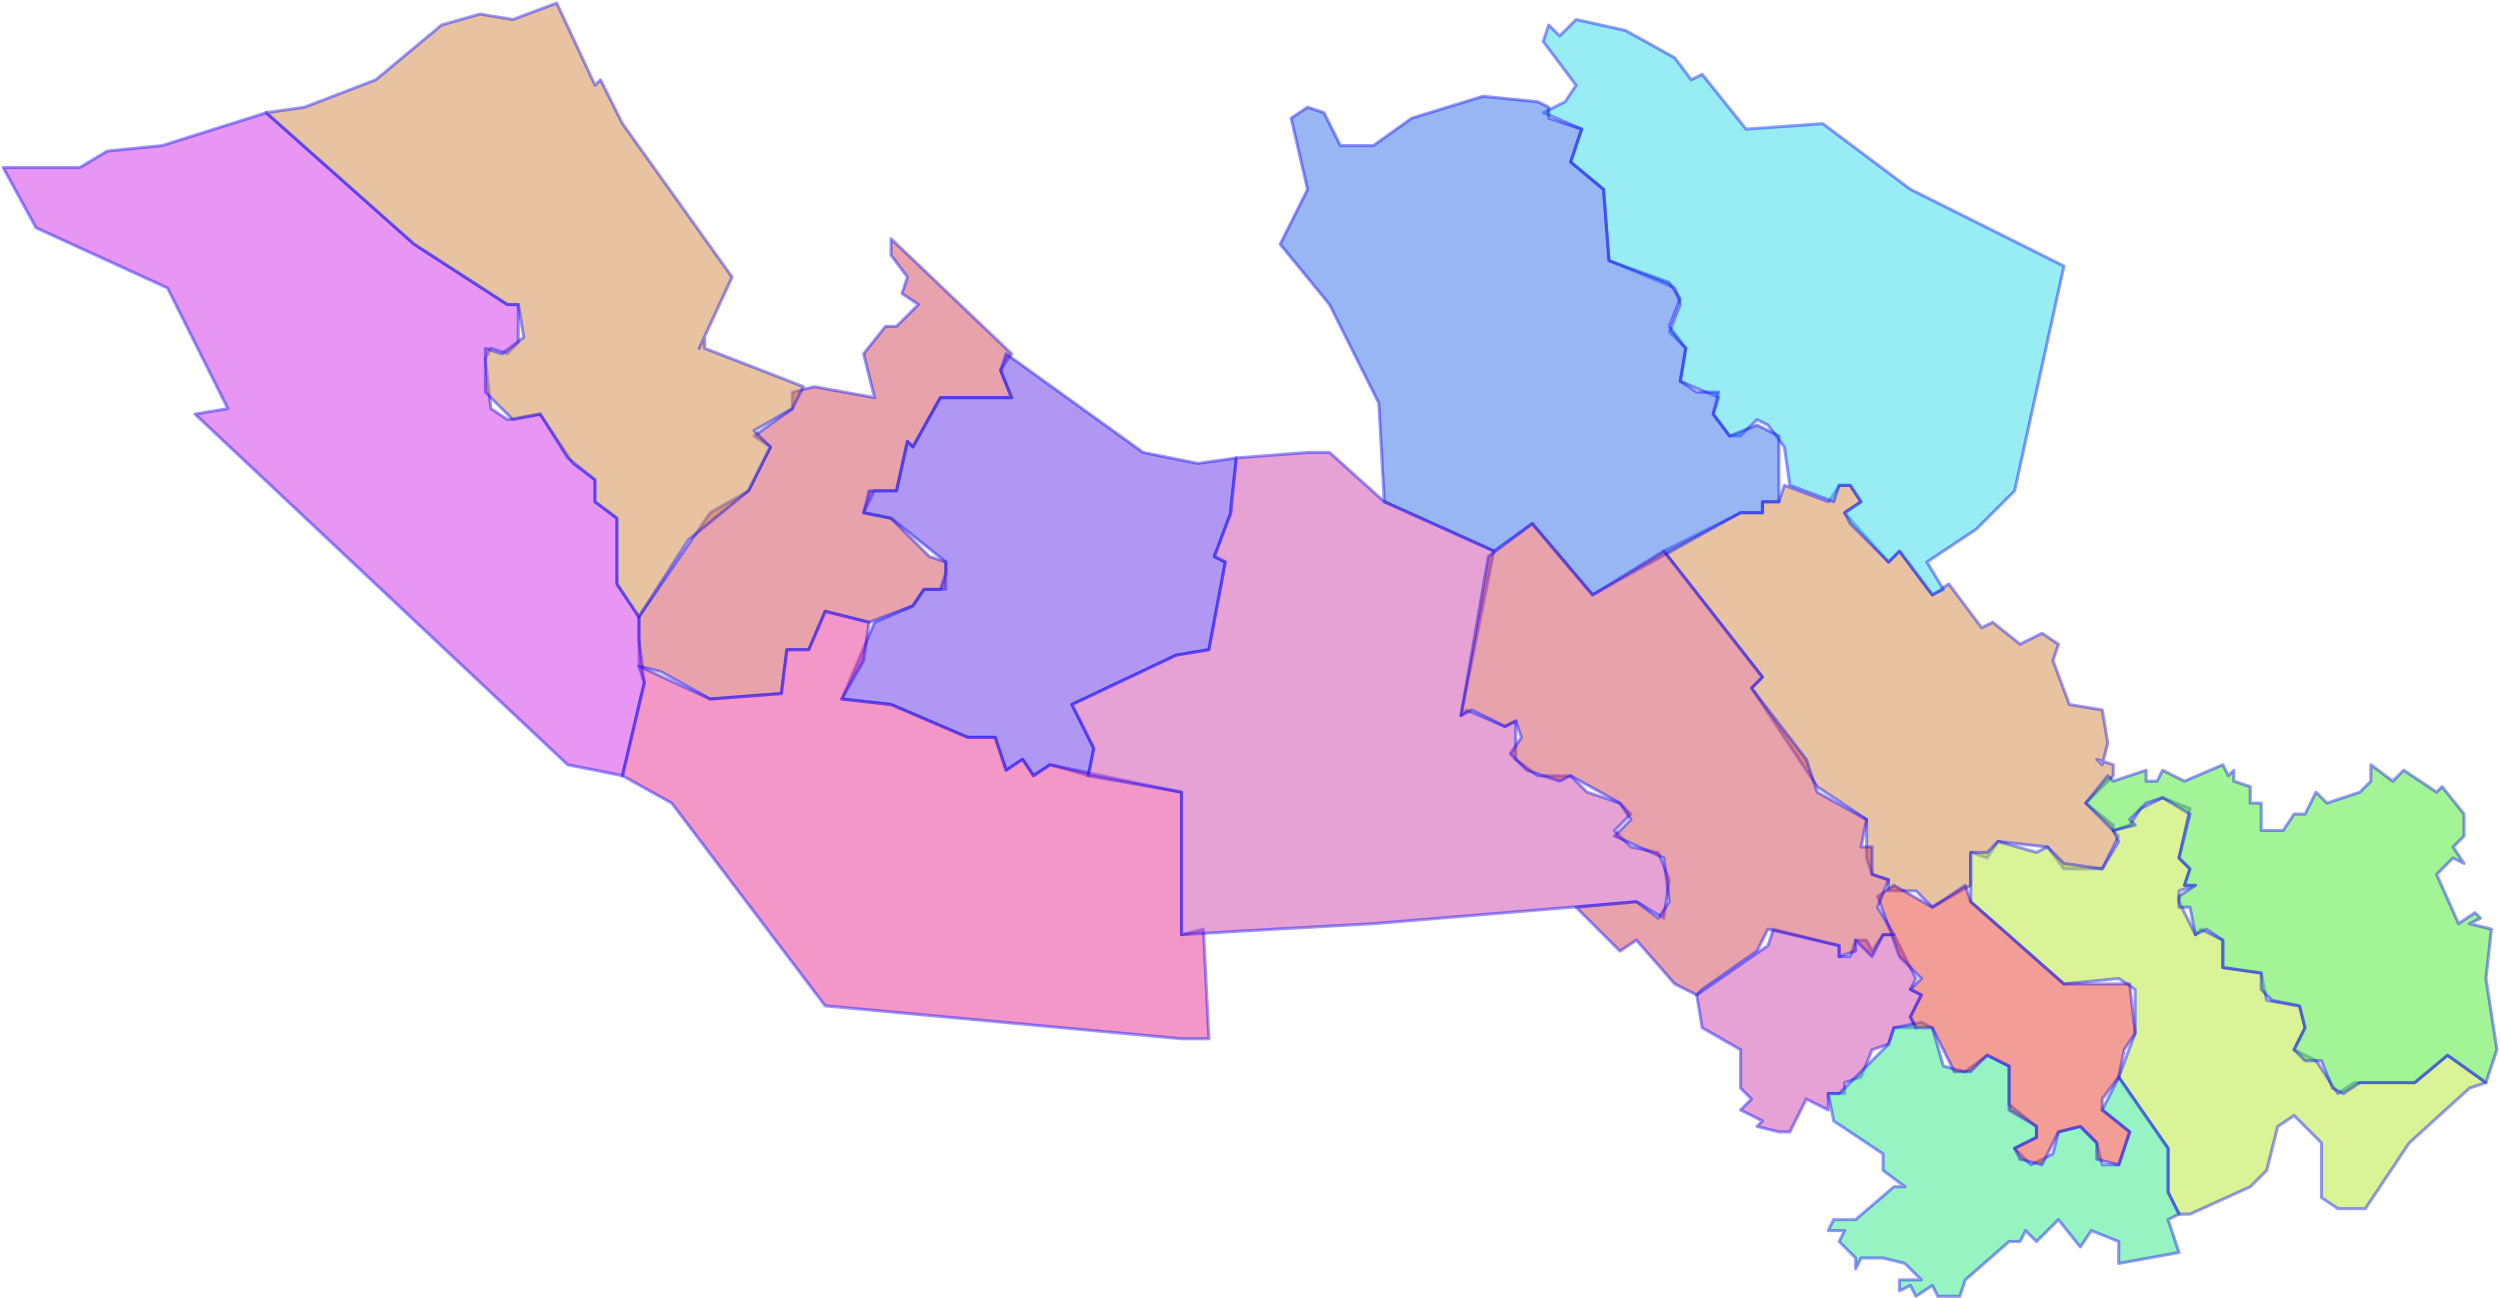 <svg width="805" height="418" viewBox="0 0 805 418" fill="none" xmlns="http://www.w3.org/2000/svg">
<g id="62" name="Long An">
<path id="6215" class="district" name="TP Tân An" fill-rule="evenodd" clip-rule="evenodd" d="M572.807 364.477L565.747 362.712L567.512 360.948L560.453 357.419L563.982 353.89L560.453 350.361V338.01L548.099 330.952L546.334 320.365L569.277 304.485L571.042 299.192L592.22 304.485V308.014H595.749L597.514 302.721H601.044L602.809 306.25L606.338 300.956H609.868L616.927 315.072L615.163 318.601L618.692 320.365L615.163 327.423L616.927 330.952H609.868L608.103 336.245L602.809 338.01L599.279 346.832L593.985 348.597V352.125H588.69V357.419L581.631 353.89L576.336 364.477H572.807Z" fill="#D147AC" fill-opacity="0.5" stroke="#0000FF" stroke-opacity="0.4" stroke-linecap="round" stroke-linejoin="round"/>
<path id="6214" class="district" name="Kiến Tường" fill-rule="evenodd" clip-rule="evenodd" d="M205.721 214.498V198.618L228.664 165.094L241.018 158.036L248.077 143.92L242.782 140.392L255.136 131.569V126.276L262.196 124.512L281.609 128.04L278.079 113.925L285.138 105.103H288.668L295.727 98.045L290.433 94.516L292.198 89.222L286.903 82.165V76.871L325.73 113.925L322.2 119.218L325.73 128.04H302.787L293.963 143.92L292.198 142.156L288.668 158.036H281.609L278.079 165.094L286.903 166.858L299.257 179.209L304.552 180.974V189.796H297.492L293.963 195.089L279.844 200.383L265.725 196.854L260.431 209.205H253.371L251.607 223.321L228.664 225.085L212.78 216.263L205.721 214.498Z" fill="#D1475A" fill-opacity="0.5" stroke="#0000FF" stroke-opacity="0.4" stroke-linecap="round" stroke-linejoin="round"/>
<path id="6213" class="district" name="Bến Lức" fill-rule="evenodd" clip-rule="evenodd" d="M680.461 267.432L682.226 269.196L676.932 279.783H664.578L659.283 272.725L643.4 270.961L639.87 276.254L634.576 274.49V285.076L622.222 292.134L616.927 286.841H608.103V283.312L602.809 281.548L601.044 276.254V263.903L585.16 253.316L563.982 221.556L567.512 218.027L535.745 177.445L560.453 165.094H567.512V161.565H572.807L574.571 156.272L588.69 161.565L592.22 156.272H595.749L599.279 161.565L593.985 165.094L608.103 180.974L611.633 177.445L622.222 191.561L627.516 188.032L638.105 202.147L641.635 200.383L650.459 207.441L657.519 203.912L662.813 207.441L661.048 212.734L666.343 226.85L676.932 228.614L678.697 239.201L676.932 246.259L675.167 244.494L680.461 246.259V249.787L671.637 258.61L680.461 265.667V267.432Z" fill="#D18847" fill-opacity="0.5" stroke="#0000FF" stroke-opacity="0.4" stroke-linecap="round" stroke-linejoin="round"/>
<path id="6212" class="district" name="Cần Đước" fill-rule="evenodd" clip-rule="evenodd" d="M701.64 390.943L698.11 383.886V369.77L682.226 346.832L687.521 332.717V318.601L682.226 315.072L664.578 316.837L634.576 290.37V274.49H639.87L643.4 270.961L655.754 274.49L659.283 272.725L664.578 278.019L676.932 279.783L682.226 270.961L680.462 267.432L685.756 265.667L689.286 260.374L696.345 256.845L705.169 260.374L701.64 276.254L705.169 279.783L703.404 285.076H706.934L701.64 286.841V290.37L706.934 300.956L708.699 299.192L715.758 302.721V311.543L728.112 313.308L729.877 322.13L740.466 323.894L742.231 330.952L738.701 338.01L745.76 341.539L752.82 352.126L758.114 348.597H777.527L788.116 339.774L800.47 348.597L795.176 350.361L775.763 368.006L761.644 389.179H752.82L747.525 385.65V368.006L738.701 359.183L733.407 362.712L729.877 376.828L724.582 382.121L705.169 390.943H701.64Z" fill="#B7E830" fill-opacity="0.5" stroke="#0000FF" stroke-opacity="0.4" stroke-linecap="round" stroke-linejoin="round"/>
<path id="6211" class="district" name="Cần Giuộc" fill-rule="evenodd" clip-rule="evenodd" d="M759.879 348.597L754.585 352.126L751.055 350.361L747.525 341.539H742.231L738.701 338.01L742.231 330.952L740.466 323.894L731.642 322.13L728.112 318.601V313.308L715.758 311.543V302.721L710.464 299.192L706.934 300.956L705.169 292.134H701.64V288.605L706.934 285.076H703.404L705.169 279.783L701.64 276.254L705.169 262.139L696.345 256.845L691.051 258.61L685.756 263.903L687.521 265.667L680.462 267.432L671.637 258.61L678.697 249.787L680.462 251.552L691.051 248.023V251.552H694.58L696.345 248.023L703.404 251.552L715.758 246.259L717.523 249.787L719.288 248.023V251.552L724.582 253.316V258.61H728.112V267.432H735.171L738.701 262.139H742.231L745.76 255.081L749.29 258.61L759.879 255.081L763.409 251.552V246.259L770.468 251.552L773.998 248.023L784.587 255.081L786.352 253.316L793.411 262.139V269.196L789.881 272.725L793.411 278.019L789.881 276.254L784.587 281.548L791.646 297.428L796.941 293.899L798.706 295.663L795.176 297.428L802.235 299.192L800.47 315.072L804 338.01L800.47 348.597L788.117 339.774L777.528 348.597H763.409H759.879Z" fill="#49E830" fill-opacity="0.5" stroke="#0000FF" stroke-opacity="0.4" stroke-linecap="round" stroke-linejoin="round"/>
<path id="6210" class="district" name="Châu Thành" fill-rule="evenodd" clip-rule="evenodd" d="M699.875 398.001L701.64 403.295L682.226 406.823V399.766L673.402 396.237L669.872 401.53L662.813 392.708L655.754 399.766L652.224 396.237L650.459 399.766H646.93L632.811 412.117L631.046 417.41H623.987L622.222 413.881L616.927 417.41L615.163 413.881L611.633 415.646V412.117H618.692L613.398 406.823L606.338 405.059H599.279L597.514 408.588V405.059L592.22 399.766L593.985 396.237H588.69L590.455 392.708H597.514L609.868 382.121H613.398L606.338 376.828V371.534L590.455 360.948L588.69 352.126H592.22L608.103 336.245L609.868 330.952L618.692 329.188L622.222 330.952L625.752 343.303L632.811 345.068L639.87 339.774L646.93 343.303V355.654L655.754 362.712V366.241L648.694 369.77L653.989 375.063L661.048 371.534L662.813 364.477L669.872 362.712L675.167 368.006L676.932 375.063H682.226L685.756 364.477L676.932 357.419L682.226 346.832L698.11 369.77V383.886L701.64 390.943L698.11 392.708L699.875 398.001Z" fill="#30E886" fill-opacity="0.5" stroke="#0000FF" stroke-opacity="0.4" stroke-linecap="round" stroke-linejoin="round"/>
<path id="6209" class="district" name="Đức Hòa" fill-rule="evenodd" clip-rule="evenodd" d="M625.752 189.796L622.222 191.561L611.633 177.445L608.103 180.974L595.749 168.623L593.985 165.094L599.279 161.565L595.749 156.272H592.22L590.455 161.565L576.336 156.272L574.571 143.92L569.277 136.863L565.747 135.098L560.453 140.392H556.923L551.629 133.334L553.393 128.04L541.04 122.747L542.804 112.16L537.51 106.867L541.04 98.045L539.275 92.751L518.097 83.929L516.332 60.991L505.743 52.169L509.273 41.582L496.919 36.289L503.978 32.76L507.508 27.467L496.919 13.351L498.684 8.058L502.213 11.587L507.508 6.293L523.391 9.822L539.275 18.645L544.569 25.702L548.099 23.938L562.218 41.582L586.925 39.818L615.163 60.991L664.578 85.694L648.695 158.036L636.341 170.387L620.457 180.974L625.752 189.796Z" fill="#30DCE8" fill-opacity="0.5" stroke="#0000FF" stroke-opacity="0.4" stroke-linecap="round" stroke-linejoin="round"/>
<path id="6208" class="district" name="Đức Huệ" fill-rule="evenodd" clip-rule="evenodd" d="M493.389 168.623L481.035 177.445L445.738 161.565L443.974 129.805L428.09 98.045L412.207 78.636L421.031 60.991L415.736 38.053L421.031 34.525L426.325 36.289L431.62 46.876H442.209L454.563 38.053L477.505 30.996L495.154 32.76L498.684 34.525V38.053L509.273 41.582L505.743 52.169L516.332 60.991L518.097 83.929L537.51 90.987L541.04 96.28L537.51 105.103L542.804 112.16L541.04 122.747L546.334 126.276H553.393L551.629 133.334L556.923 140.392L565.747 136.863L572.807 140.392V161.565H567.512V165.094H560.453L512.802 191.561L493.389 168.623Z" fill="#306EE8" fill-opacity="0.5" stroke="#0000FF" stroke-opacity="0.4" stroke-linecap="round" stroke-linejoin="round"/>
<path id="6207" class="district" name="Mộc Hóa" fill-rule="evenodd" clip-rule="evenodd" d="M396.323 165.094L391.029 179.209L394.558 180.974L389.264 209.205L378.675 210.97L345.143 226.85L352.202 240.965L350.437 249.787L338.084 246.259L332.789 249.787L329.259 244.494L323.965 248.023L320.435 237.436H311.611L286.903 226.85L271.02 225.085L281.609 200.383L293.963 195.089L297.492 189.796H302.787L304.552 184.503V180.974L286.903 166.858L278.079 165.094L279.844 158.036H288.668L292.198 142.156L293.963 143.92L302.787 128.04H325.73L322.2 119.218L323.965 113.925L368.086 145.685L385.734 149.214L398.088 147.449L396.323 163.329V165.094Z" fill="#6130E8" fill-opacity="0.5" stroke="#0000FF" stroke-opacity="0.4" stroke-linecap="round" stroke-linejoin="round"/>
<path id="6206" class="district" name="Tân Hưng" fill-rule="evenodd" clip-rule="evenodd" d="M205.721 205.676L207.486 219.792L200.426 249.787L182.778 246.259L62.769 133.334L73.358 131.569L53.945 92.751L11.589 73.342L1 53.934H25.708L34.532 48.64L52.18 46.876L85.712 36.289L133.363 78.636L163.365 98.045H166.895V110.396L163.365 113.925L158.07 112.16L156.305 115.689L158.07 131.569L163.365 135.098L173.954 133.334L184.543 149.214L191.602 154.507V161.565L198.662 166.858V188.032L205.721 198.618V205.676Z" fill="#D030E8" fill-opacity="0.5" stroke="#0000FF" stroke-opacity="0.4" stroke-linecap="round" stroke-linejoin="round"/>
<path id="6205" class="district" name="Tân Thạnh" fill-rule="evenodd" clip-rule="evenodd" d="M380.44 334.481L265.725 323.894L216.31 258.61L200.426 249.787L207.486 219.792L205.721 214.498L228.664 225.085L251.607 223.321L253.371 209.205H260.431L265.725 196.854L279.844 200.383L278.079 212.734L271.02 225.085L286.903 226.85L311.611 237.436H320.435L323.965 248.023L329.259 244.494L332.789 249.787L338.084 246.259L380.44 255.081V300.956L387.499 299.192L389.264 334.481H380.44Z" fill="#E83092" fill-opacity="0.5" stroke="#0000FF" stroke-opacity="0.4" stroke-linecap="round" stroke-linejoin="round"/>
<path id="6204" class="district" name="Tân Trụ" fill-rule="evenodd" clip-rule="evenodd" d="M683.991 338.01L682.226 346.832L676.932 353.89V357.419L685.756 364.477L682.226 375.063L675.167 373.299V368.006L669.873 362.712L662.813 364.477L657.519 375.063L650.459 373.299L648.694 369.77L655.754 366.241V362.712L646.93 357.419V343.303L639.87 339.774L634.576 345.068H629.281L622.222 330.952H616.927L615.163 327.423L618.692 320.365L615.163 318.601L618.692 315.072L611.633 308.014L604.574 288.605L609.868 285.076L622.222 292.134L632.811 285.076L634.576 290.37L664.578 316.837H685.756L687.521 332.717L683.991 338.01Z" fill="#E83D30" fill-opacity="0.5" stroke="#0000FF" stroke-opacity="0.4" stroke-linecap="round" stroke-linejoin="round"/>
<path id="6203" class="district" name="Thạnh Hóa" fill-rule="evenodd" clip-rule="evenodd" d="M410.442 299.192L380.44 300.956V255.081L350.437 249.787L352.202 240.965L345.143 226.85L378.675 210.97L389.264 209.205L394.558 180.974L391.029 179.209L396.323 165.094L398.088 147.449L421.031 145.685H428.09L445.738 161.565L481.035 177.445L470.446 230.378L472.211 228.614L484.565 233.907L488.094 232.143V244.494L495.154 249.787H505.743L511.037 255.081L521.626 258.61L525.156 262.139L519.862 267.432L525.156 272.725L533.98 274.49L537.51 283.312L535.745 295.663L526.921 290.37L442.209 297.428L410.442 299.192Z" fill="#D147AC" fill-opacity="0.5" stroke="#0000FF" stroke-opacity="0.4" stroke-linecap="round" stroke-linejoin="round"/>
<path id="6202" class="district" name="Thủ Thừa" fill-rule="evenodd" clip-rule="evenodd" d="M546.334 320.365L539.275 316.837L526.921 302.721L521.626 306.25L507.508 292.134L526.921 290.37L533.98 295.663L537.51 290.37L535.745 276.254L519.862 269.196L525.156 263.903L521.626 258.61L505.743 249.787L502.213 251.552L491.624 248.023L486.33 242.73L489.859 237.436L488.094 232.143L484.565 233.907L473.976 228.614L470.446 230.378L479.27 179.209L493.389 168.623L512.802 191.561L535.745 177.445L567.512 218.027L563.982 221.556L581.631 244.494L585.16 255.081L601.044 263.903L599.279 272.725H602.809V281.548L608.103 283.312L604.574 292.134L609.868 300.956H606.338L602.809 308.014L597.514 302.721V306.25L592.22 308.014V304.485L569.277 299.192L565.747 306.25L548.099 318.601L546.334 320.365Z" fill="#D1475A" fill-opacity="0.5" stroke="#0000FF" stroke-opacity="0.4" stroke-linecap="round" stroke-linejoin="round"/>
<path id="6201" class="district" name="Vĩnh Hưng" fill-rule="evenodd" clip-rule="evenodd" d="M226.899 112.16L258.666 124.511L255.136 131.569L242.782 138.627L248.077 143.92L241.018 158.036L221.604 173.916L205.721 198.618L198.661 188.032V166.858L191.602 161.565V154.507L182.778 147.449L173.954 133.334L165.13 135.098L156.305 126.276V112.16L161.6 113.925L168.659 108.631L166.894 98.045H163.365L133.363 78.636L85.712 36.289L98.066 34.525L121.009 25.702L142.187 8.058L154.541 4.529L165.13 6.293L179.248 1L191.602 27.467L193.367 25.702L200.426 39.818L235.723 89.222L225.134 112.16L226.899 108.631V112.16Z" fill="#D18847" fill-opacity="0.5" stroke="#0000FF" stroke-opacity="0.4" stroke-linecap="round" stroke-linejoin="round"/>
</g>
</svg>
